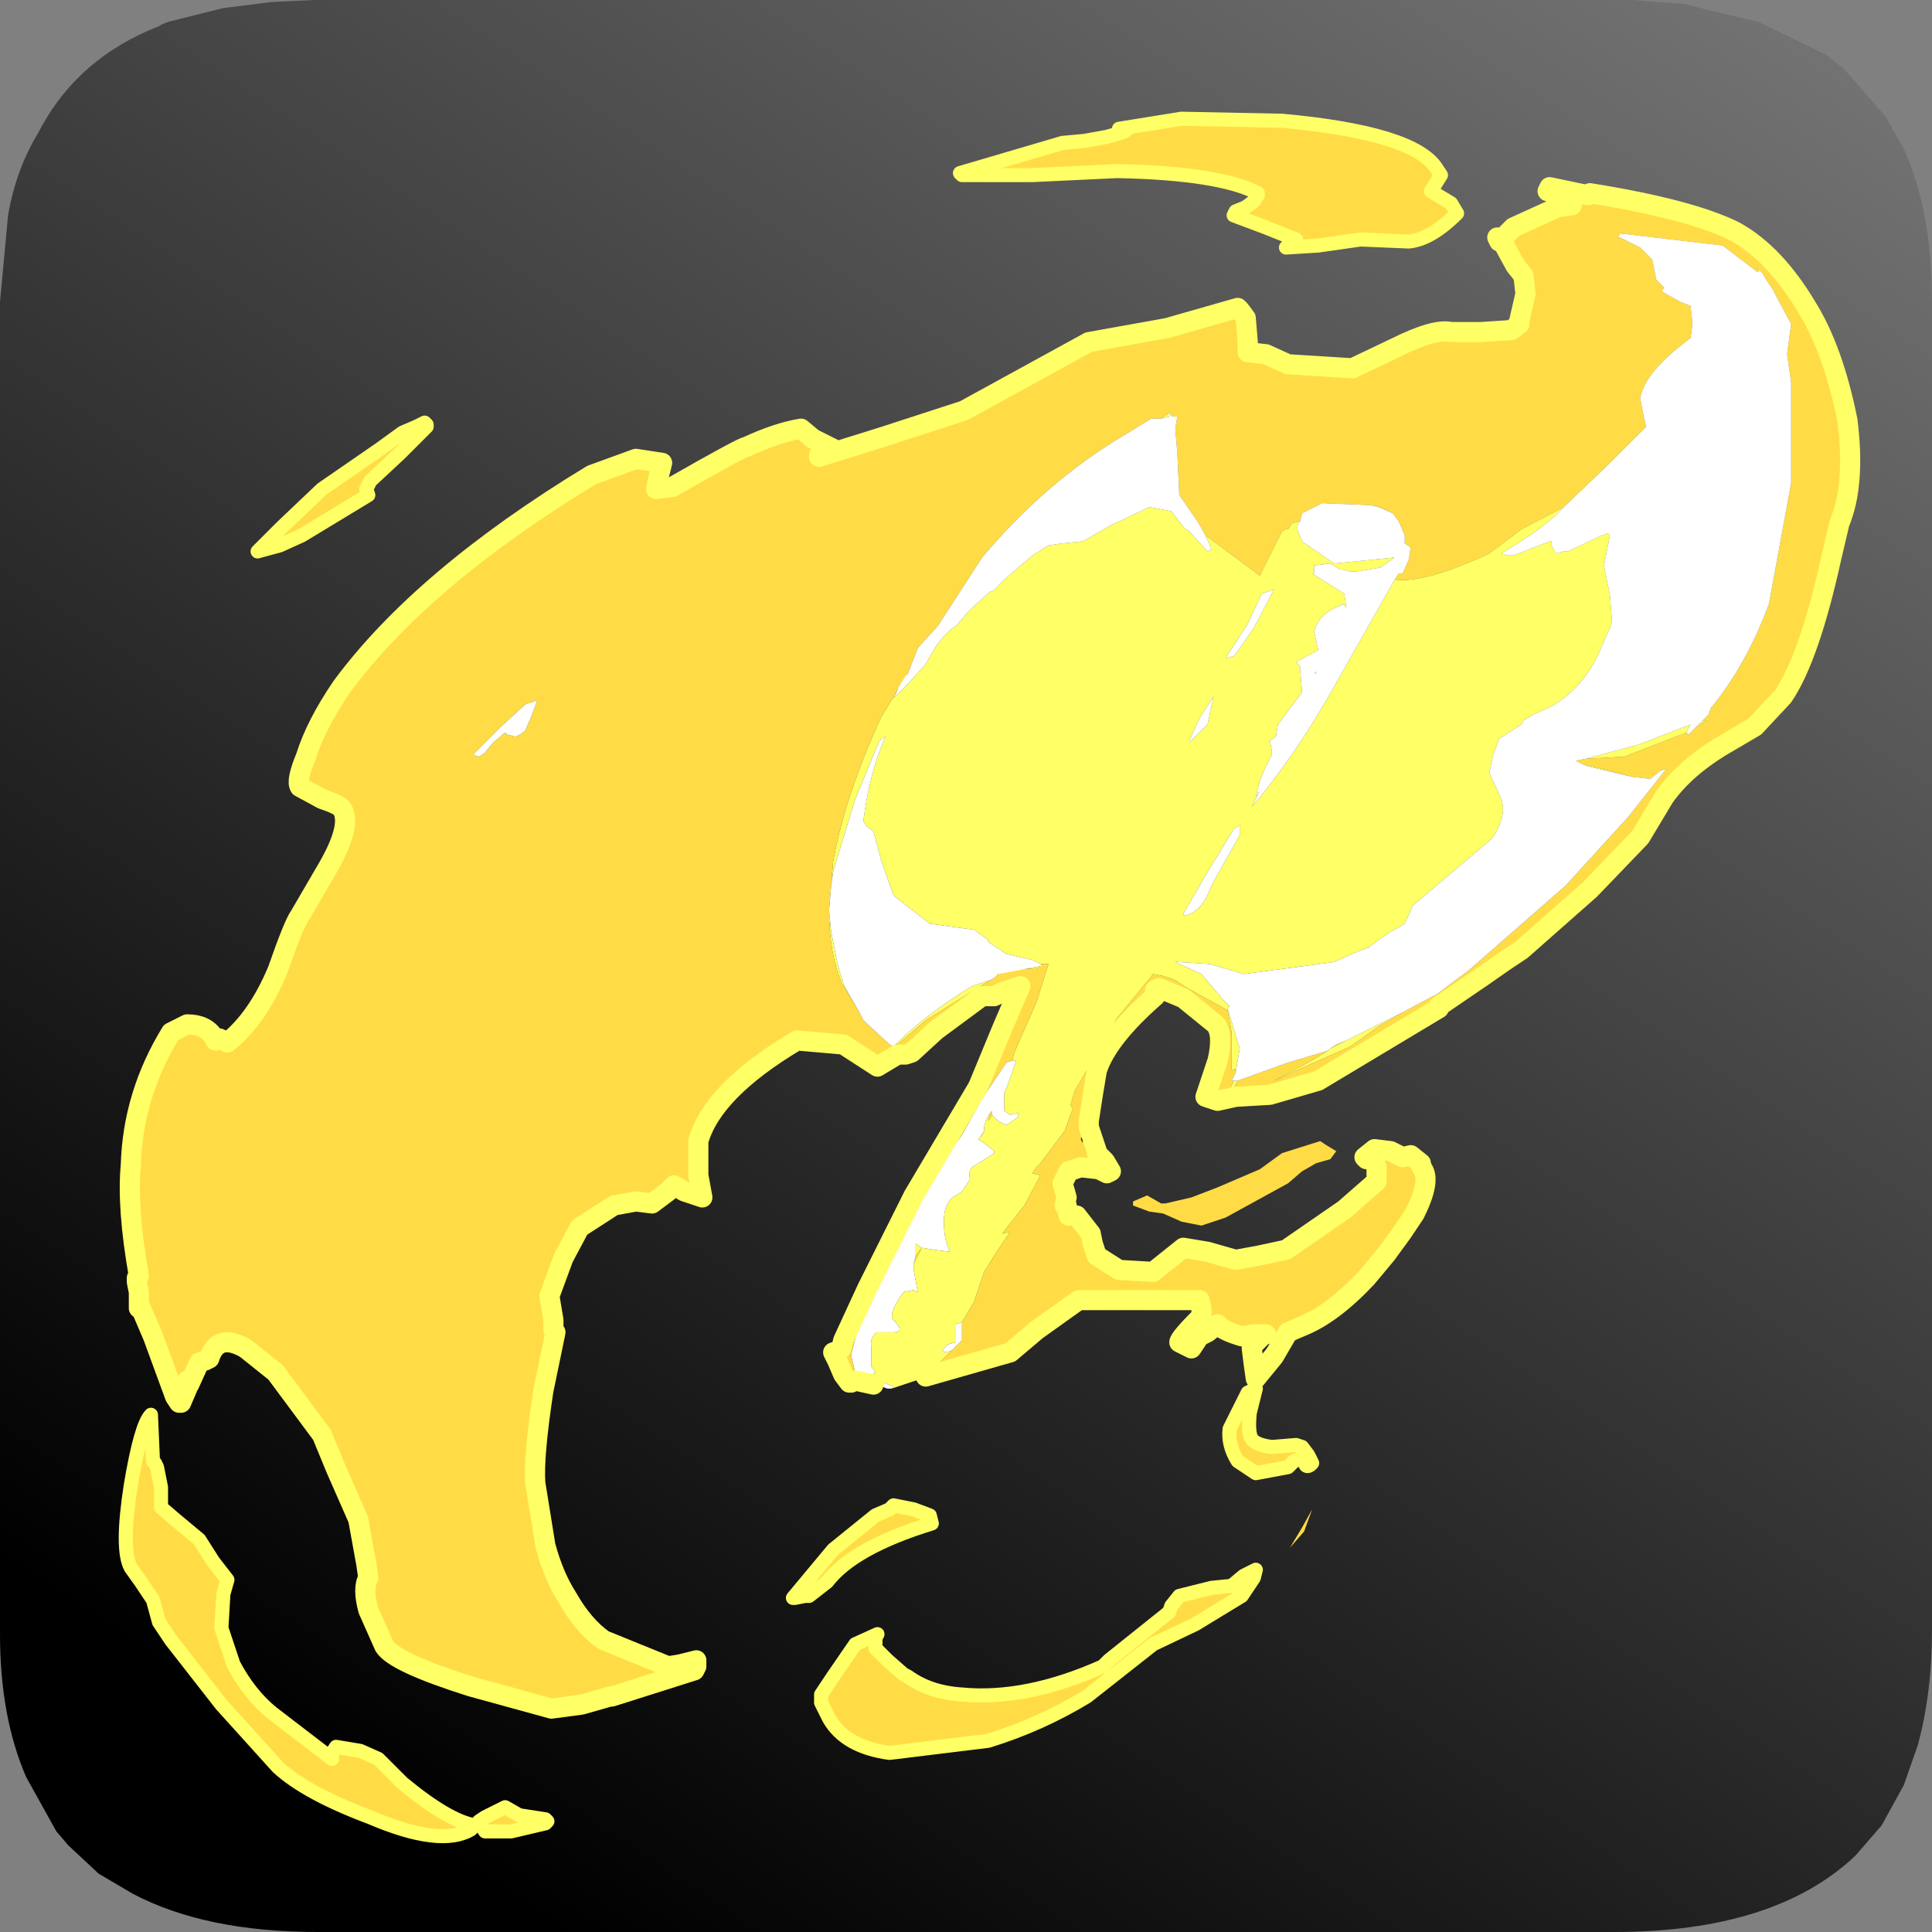 <?xml version="1.0" encoding="UTF-8" standalone="no"?>
<svg xmlns:ffdec="https://www.free-decompiler.com/flash" xmlns:xlink="http://www.w3.org/1999/xlink" ffdec:objectType="frame" height="48.0px" width="48.0px" xmlns="http://www.w3.org/2000/svg">
  <rect width="100%" height="100%" fill="#808080" stroke="none"/>
  <g transform="matrix(1.0, 0.0, 0.0, 1.0, 0.0, 0.0)">
    <use ffdec:characterId="2342" height="48.0" transform="matrix(1.0, 0.0, 0.0, 1.0, 0.0, 0.0)" width="48.0" xlink:href="#shape0"/>
  </g>
  <defs>
    <g id="shape0" transform="matrix(1.0, 0.0, 0.0, 1.0, 0.0, 0.0)">
      <path d="M46.85 2.9 L47.3 3.7 Q48.0 5.25 48.0 7.5 L48.0 40.5 Q48.0 42.05 47.65 43.35 L47.3 44.35 46.75 45.35 46.1 46.1 Q44.1 48.0 40.1 48.0 L7.9 48.0 Q5.1 48.0 3.3 47.05 L2.45 46.55 1.7 45.85 1.4 45.5 0.65 44.15 Q0.0 42.65 0.0 40.6 L0.0 40.5 0.0 7.5 0.2 5.35 Q0.4 4.2 0.95 3.3 1.9 1.45 3.95 0.65 4.1 0.55 4.35 0.5 L4.75 0.4 5.55 0.2 6.75 0.05 7.8 0.0 7.9 0.0 18.3 0.0 18.6 0.0 40.1 0.0 40.55 0.0 41.85 0.1 42.25 0.2 43.7 0.55 45.35 1.35 45.8 1.7 46.85 2.9" fill="url(#gradient0)" fill-rule="evenodd" stroke="none"/>
      <path d="M42.3 17.9 L42.45 17.75 42.5 17.6 Q43.4 16.5 43.95 15.0 L44.5 12.0 44.5 9.5 44.4 8.8 44.5 8.05 44.15 7.4 44.05 7.2 43.85 6.9 43.8 6.8 43.7 6.7 43.7 6.75 43.65 6.65 43.65 6.75 42.8 6.1 40.25 5.8 40.2 5.9 40.25 5.9 40.75 6.15 41.05 6.45 41.1 6.7 41.15 6.95 41.35 7.15 41.3 7.2 41.3 7.25 41.75 7.5 42.0 7.6 42.05 8.05 42.0 8.4 Q40.85 9.25 40.75 9.9 L40.85 10.4 40.9 10.6 40.7 10.8 39.95 11.55 38.85 12.6 37.8 13.15 37.0 13.75 Q35.4 14.5 34.65 14.4 L34.75 14.25 34.85 14.25 35.0 13.9 35.05 13.6 34.9 13.5 34.9 13.3 34.75 12.95 34.6 12.75 34.3 12.6 34.25 12.6 34.05 12.55 32.85 12.5 32.35 12.75 32.3 12.95 32.1 13.0 32.0 13.15 31.95 13.15 31.85 13.2 31.75 13.4 31.5 13.9 31.3 14.3 29.95 13.3 29.75 12.95 29.3 12.3 29.25 11.25 29.2 10.65 29.25 10.35 29.15 10.35 29.05 10.25 28.85 10.4 28.8 10.4 28.6 10.4 27.95 10.8 Q26.0 11.95 24.4 13.85 L23.3 15.55 22.8 16.1 22.55 16.75 22.3 17.1 22.3 17.15 21.9 17.8 Q21.0 19.75 20.7 21.4 L20.65 22.0 20.6 22.6 20.6 22.65 Q20.6 23.65 20.9 24.4 L21.35 25.15 21.45 25.35 22.1 25.95 22.2 26.0 22.25 25.95 22.3 25.95 22.65 25.65 23.0 25.35 24.6 24.35 24.7 24.3 24.8 24.2 25.0 24.1 25.8 24.05 25.85 24.0 25.9 24.0 25.85 23.95 26.05 23.95 25.75 24.9 25.2 26.15 25.15 26.35 25.0 26.4 24.4 27.3 23.9 28.2 23.35 28.95 22.75 30.0 21.7 31.95 21.3 33.05 21.15 33.65 21.15 33.7 21.25 34.1 21.4 34.3 21.5 34.3 21.55 34.25 21.7 34.4 21.25 34.3 21.15 34.35 21.1 34.35 20.95 34.15 20.8 33.8 20.7 33.6 20.85 33.55 20.9 33.5 20.95 33.3 21.55 32.0 22.15 30.8 22.7 29.7 24.3 27.0 24.9 25.55 25.35 24.5 24.9 24.65 24.7 24.75 24.4 24.75 23.25 25.6 22.65 26.15 22.5 26.2 22.3 26.2 21.8 26.5 20.95 25.95 19.8 25.85 Q17.7 27.1 17.35 28.35 L17.35 29.2 17.45 29.75 17.0 29.6 16.75 29.45 16.6 29.6 16.2 29.9 15.8 29.85 15.25 29.95 14.4 30.5 14.0 31.25 13.65 32.2 13.75 32.8 13.75 33.05 13.8 33.1 13.5 34.55 Q13.25 36.2 13.3 36.85 L13.55 38.4 Q13.75 39.15 14.1 39.7 14.5 40.4 15.0 40.75 L16.6 41.4 16.9 41.35 17.3 41.25 17.3 41.3 17.3 41.35 16.95 41.55 17.3 41.4 17.25 41.5 15.2 42.15 15.15 42.15 14.45 42.35 13.7 42.45 11.7 41.9 Q9.8 41.3 9.55 40.9 L9.15 40.0 Q9.0 39.45 9.15 39.2 L9.1 38.85 8.9 37.75 8.35 36.5 8.0 35.65 6.85 34.1 6.1 33.5 Q5.4 33.1 5.2 33.75 L5.1 33.8 4.95 33.85 4.7 34.4 4.65 34.3 4.65 34.5 4.5 34.85 4.45 34.85 4.35 34.7 3.8 33.2 3.5 32.5 3.45 32.5 3.45 32.1 3.4 31.85 3.4 31.75 3.45 31.7 Q3.15 30.0 3.25 28.95 3.3 27.2 4.25 25.65 L4.65 25.45 Q5.1 25.45 5.3 25.75 L5.35 25.85 5.45 25.8 5.65 25.9 Q6.4 25.3 6.9 24.1 7.3 22.95 7.45 22.75 L8.15 21.55 Q8.75 20.5 8.5 20.1 8.45 20.0 8.0 19.85 L7.45 19.55 Q7.35 19.4 7.6 18.8 7.85 18.0 8.5 17.05 10.5 14.35 14.7 11.8 L15.8 11.4 16.45 11.5 16.35 11.9 16.3 12.15 16.7 12.1 Q18.45 11.1 18.55 11.1 19.3 10.75 19.9 10.65 L20.2 10.9 20.7 11.15 20.4 11.3 20.35 11.3 20.35 11.35 21.95 10.85 23.95 10.2 27.05 8.5 29.0 8.15 30.75 7.65 30.8 7.7 30.95 7.9 31.0 8.5 31.0 8.75 31.45 8.8 32.0 9.05 33.6 9.15 34.65 8.65 Q35.65 8.15 36.05 8.25 L36.8 8.25 37.55 8.2 37.75 8.05 37.75 7.95 37.9 7.3 37.85 6.85 37.65 6.6 37.35 6.05 37.25 6.0 37.2 5.9 37.3 5.95 37.6 5.65 38.7 5.15 39.05 5.1 38.95 5.0 38.75 4.85 38.45 4.75 38.5 4.65 39.45 4.85 39.5 4.8 Q42.0 5.2 43.1 5.75 44.1 6.3 44.9 7.65 45.55 8.7 45.9 10.45 46.1 12.05 45.7 13.0 L45.5 13.85 Q44.95 16.35 44.3 17.3 L43.6 18.05 42.75 18.55 Q41.85 19.1 41.35 19.8 L40.75 20.8 39.5 22.1 37.8 23.6 37.35 23.9 36.85 24.25 35.75 25.0 35.75 25.05 32.75 26.85 31.55 27.2 30.7 27.25 30.25 27.35 29.95 27.25 30.25 26.35 Q30.4 25.7 30.2 25.45 L29.4 24.8 28.8 24.55 28.7 24.6 28.7 24.75 Q27.5 25.8 27.25 26.6 L27.15 27.2 27.05 27.85 27.05 28.0 27.25 28.6 27.25 28.65 27.45 28.85 27.6 29.1 27.5 29.15 27.3 29.05 26.85 29.0 26.55 29.1 26.4 29.4 26.5 29.75 26.45 29.95 26.5 29.95 26.55 30.2 26.75 30.2 27.1 30.65 27.15 30.9 27.25 31.2 27.8 31.55 28.65 31.6 29.4 31.0 30.0 31.1 30.7 31.3 31.25 31.2 31.95 31.05 33.4 30.05 34.2 29.35 34.2 29.0 Q34.15 28.8 33.95 28.8 L33.9 28.75 34.15 28.55 34.55 28.6 34.85 28.75 35.05 28.7 35.3 28.9 35.3 28.95 35.35 29.05 Q35.55 29.35 35.15 30.15 L34.85 30.6 34.45 31.15 33.95 31.75 Q33.1 32.65 32.35 32.95 L32.0 33.1 31.65 33.7 31.2 34.25 31.15 33.9 31.1 33.5 31.1 33.45 31.35 33.2 31.45 33.15 31.15 33.15 30.85 33.2 Q30.35 33.05 30.25 32.9 L30.0 33.1 29.8 33.2 29.6 33.5 29.3 33.35 Q29.3 33.25 29.85 32.7 L29.85 32.5 29.8 32.3 28.25 32.3 26.8 32.3 25.75 33.05 25.1 33.6 23.0 34.2 23.65 33.55 23.9 33.3 23.9 32.85 24.2 32.35 24.45 31.6 24.7 31.2 25.1 30.6 24.9 30.65 25.45 29.95 25.85 29.2 25.65 29.15 25.75 29.0 25.85 28.9 26.45 28.1 26.65 27.55 26.6 27.45 26.7 27.1 26.85 26.85 27.75 25.3 28.65 24.2 28.9 24.25 29.2 24.35 29.5 24.55 30.5 25.1 30.6 25.65 30.6 26.6 30.7 26.55 30.7 26.65 30.6 26.85 30.65 26.85 30.5 27.2 30.55 27.25 30.75 26.85 32.0 26.4 33.0 26.1 Q32.35 26.5 31.65 26.85 31.9 26.75 32.2 26.6 L33.55 26.0 34.25 25.5 34.85 25.15 35.6 24.75 35.7 24.7 36.5 24.1 38.9 22.0 40.45 20.3 41.4 19.1 41.25 19.15 41.0 19.35 40.55 19.3 39.6 19.05 39.35 19.0 39.15 18.9 39.4 18.85 40.35 18.8 41.9 18.2 41.95 18.25 42.1 18.1 42.3 17.95 42.4 17.9 42.3 17.9 M35.8 4.35 L35.55 4.75 36.05 5.05 36.2 5.3 Q35.55 5.95 35.0 6.0 L33.8 5.95 32.75 6.1 31.95 6.15 32.2 5.95 31.45 5.65 30.65 5.35 30.7 5.25 30.95 5.15 31.15 5.0 31.25 4.85 31.25 4.8 Q30.3 4.3 27.75 4.25 L25.65 4.35 23.9 4.35 23.85 4.3 26.4 3.55 26.95 3.5 27.5 3.4 27.85 3.3 Q28.15 3.2 27.8 3.2 L29.35 2.95 31.85 3.0 Q35.15 3.3 35.7 4.2 L35.8 4.35 M10.55 10.5 L10.6 10.55 10.6 10.6 9.95 11.25 9.2 11.95 9.1 12.15 9.15 12.3 7.5 13.3 6.95 13.55 6.4 13.7 7.0 13.1 8.0 12.15 9.45 11.15 10.0 10.75 10.35 10.6 10.55 10.5 M12.55 18.2 L12.6 18.25 12.8 18.3 Q12.95 18.25 13.05 18.15 L13.2 17.8 13.35 17.4 13.05 17.5 12.45 18.05 11.75 18.75 11.9 18.8 12.05 18.7 12.25 18.45 12.55 18.2 M4.0 36.95 L4.0 37.45 4.35 37.75 4.95 38.25 5.3 38.8 5.65 39.25 5.55 39.6 5.5 40.45 5.65 40.9 5.8 41.35 Q6.2 42.1 6.75 42.55 L8.25 43.7 8.25 43.55 8.35 43.4 8.95 43.5 9.4 43.7 10.0 44.3 Q11.15 45.25 11.8 45.35 L11.7 45.45 Q10.95 45.9 9.2 45.15 7.6 44.55 6.9 43.9 L5.5 42.35 4.25 40.75 3.95 40.3 3.8 39.75 3.5 39.3 3.25 38.95 Q3.0 38.5 3.25 36.9 3.5 35.4 3.75 35.15 L3.8 36.3 3.85 36.35 3.9 36.45 4.0 36.95 M19.7 39.7 L20.7 38.5 21.75 37.65 22.1 37.5 22.2 37.4 22.7 37.5 23.1 37.65 23.15 37.85 Q21.2 38.45 20.55 39.3 L20.1 39.65 20.0 39.65 19.75 39.7 19.7 39.7 M13.55 45.2 L13.6 45.25 13.55 45.3 12.7 45.5 12.05 45.5 11.9 45.25 12.05 45.15 12.55 44.9 12.9 45.1 13.55 45.2 M33.45 25.85 L33.05 26.05 33.2 25.95 33.45 25.85 M30.9 27.15 L30.95 27.2 31.0 27.2 30.9 27.15 M30.45 30.25 L29.85 30.45 29.35 30.35 28.9 30.15 28.55 30.1 28.15 29.95 28.15 29.85 28.5 29.7 28.85 29.9 28.95 29.9 29.6 29.75 30.25 29.5 31.3 29.05 31.85 28.65 32.8 28.35 32.95 28.45 33.2 28.6 33.05 28.8 32.7 28.9 32.35 29.1 32.0 29.4 30.45 30.25 M31.35 33.65 L31.6 33.35 31.65 33.15 31.4 33.45 31.2 33.75 31.25 33.85 31.35 33.65 M31.2 34.5 L31.05 35.1 Q31.0 35.6 31.1 35.75 31.2 35.9 31.6 35.95 L32.2 35.9 32.35 35.95 32.5 36.15 32.6 36.35 32.55 36.4 Q32.4 36.5 32.4 36.2 L32.15 36.3 32.0 36.45 31.2 36.6 30.75 36.3 Q30.5 35.9 30.55 35.5 L31.0 34.6 31.2 34.5 M26.9 28.2 L26.85 28.3 26.9 28.4 26.9 28.2 M24.65 27.7 L24.55 27.85 24.6 27.65 24.65 27.6 24.65 27.7 M24.45 28.1 L24.55 27.9 24.4 28.2 24.35 28.25 24.45 28.1 M22.9 31.0 L22.7 31.4 22.75 31.2 22.9 31.0 M27.0 42.15 Q25.85 42.85 24.55 43.25 L22.1 43.55 Q21.0 43.4 20.6 42.7 L20.4 42.3 20.4 42.1 20.7 41.65 21.25 40.85 21.8 40.6 21.75 40.7 21.75 40.95 22.05 41.25 22.45 41.6 22.55 41.65 Q23.1 42.05 23.9 42.1 25.5 42.25 27.4 41.4 L27.55 41.25 28.05 40.85 29.05 40.05 29.1 39.9 29.3 39.65 30.1 39.45 30.6 39.4 30.9 39.15 31.2 39.0 31.15 39.2 30.85 39.65 29.7 40.35 28.65 40.85 27.0 42.15 M32.05 38.45 L32.35 37.95 32.6 37.5 32.4 38.05 32.05 38.45" fill="#ffdc45" fill-rule="evenodd" stroke="none"/>
      <path d="M42.3 17.9 L42.4 17.9 42.3 17.95 42.1 18.1 42.3 17.9 M41.9 18.2 L40.35 18.8 39.4 18.85 40.7 18.5 42.0 18.0 41.9 18.2 M39.35 19.0 L39.6 19.05 40.55 19.3 39.5 19.05 39.35 19.0 M34.85 25.15 L34.25 25.5 33.55 26.0 32.2 26.6 Q31.9 26.75 31.65 26.85 32.35 26.5 33.0 26.1 L33.05 26.05 33.45 25.85 34.85 25.15 M30.75 26.85 L30.55 27.25 30.5 27.2 30.65 26.85 30.75 26.85 M30.7 26.65 L30.7 26.55 30.6 26.6 30.6 25.65 30.5 25.1 29.5 24.55 29.2 24.35 28.9 24.25 28.65 24.2 27.75 25.3 26.85 26.85 26.7 27.1 26.6 27.45 26.65 27.55 26.45 28.1 25.85 28.9 25.75 29.0 25.65 29.15 25.85 29.2 25.45 29.95 24.9 30.65 25.1 30.6 24.7 31.2 24.45 31.6 24.2 32.35 23.9 32.85 23.75 32.9 23.75 33.35 23.55 33.4 23.4 33.55 23.5 33.6 23.65 33.55 23.0 34.2 22.9 34.25 22.15 34.5 22.2 34.45 21.7 34.25 21.7 34.4 21.55 34.25 21.6 34.2 21.75 34.1 21.65 33.95 21.65 33.5 Q21.6 33.2 21.8 33.1 L22.2 33.1 Q22.5 33.1 22.2 32.8 22.05 32.65 22.45 32.1 L22.7 32.05 22.8 32.1 22.7 31.55 22.7 31.4 22.9 31.0 23.2 31.05 23.6 31.1 Q23.45 30.8 23.45 30.35 23.45 29.85 23.75 29.7 L23.9 29.6 24.1 29.3 Q24.05 29.1 24.15 29.0 L24.7 28.65 24.7 28.6 24.45 28.4 24.3 28.3 24.35 28.25 24.4 28.2 24.55 27.9 24.45 28.1 24.45 28.0 24.5 27.8 24.6 27.65 24.55 27.85 24.65 27.7 24.8 27.85 25.0 27.95 25.3 27.75 25.3 27.65 25.1 27.7 24.95 27.6 24.95 27.2 24.95 27.15 25.0 27.05 25.25 26.35 25.15 26.35 25.2 26.15 25.75 24.9 26.05 23.95 25.85 23.95 25.65 23.85 25.0 23.7 24.55 23.4 24.55 23.35 24.2 23.1 23.1 22.95 22.2 22.25 21.9 21.4 21.7 20.65 21.55 20.55 21.45 20.4 Q21.6 19.2 22.0 18.3 L21.85 18.4 21.25 19.85 20.7 21.65 20.65 22.0 20.7 21.4 Q21.0 19.75 21.9 17.8 L22.3 17.15 22.2 17.35 22.5 17.05 23.0 16.5 Q23.35 15.8 23.75 15.55 L24.1 15.15 24.6 14.7 24.65 14.7 24.95 14.4 25.65 13.8 26.05 13.55 26.4 13.5 26.9 13.45 27.6 13.05 28.55 12.6 29.1 12.7 29.45 13.15 29.5 13.15 30.0 13.7 30.1 13.65 29.95 13.3 31.3 14.3 31.5 13.9 31.75 13.4 31.85 13.2 31.95 13.15 32.0 13.15 32.1 13.0 32.3 12.95 Q32.2 13.05 32.25 13.2 L32.35 13.45 33.15 14.0 34.65 13.85 34.3 14.1 33.7 14.2 33.55 14.2 33.35 14.15 33.3 14.15 33.05 14.0 32.65 14.05 32.65 14.25 32.6 14.25 33.0 14.5 33.4 14.75 33.45 15.1 33.35 15.0 33.3 15.05 Q32.75 15.25 32.65 15.7 L32.75 16.15 32.2 16.45 32.3 16.55 32.3 16.6 32.35 17.2 31.75 18.0 31.7 18.3 31.55 18.4 31.6 18.65 31.6 18.75 31.4 19.15 31.3 19.4 31.2 19.8 31.3 19.65 31.1 20.05 Q32.2 18.75 33.15 17.05 L34.65 14.4 Q35.4 14.5 37.0 13.75 L37.8 13.15 38.85 12.6 38.8 12.65 Q38.4 13.1 37.3 13.75 L37.45 13.8 37.6 13.8 38.5 13.45 38.55 13.45 38.55 13.55 38.65 13.75 38.85 13.7 38.95 13.7 39.8 13.3 39.95 13.25 40.0 13.3 39.85 14.05 40.0 14.8 40.05 15.45 40.0 15.6 39.8 16.05 Q39.4 17.05 38.55 17.55 L38.1 17.75 37.85 17.9 37.8 18.0 37.25 18.35 37.1 18.75 37.0 19.2 37.3 19.85 Q37.45 20.3 37.05 20.85 L35.1 22.5 34.9 22.95 34.55 23.15 Q34.1 23.45 34.0 23.55 33.9 23.55 33.15 23.9 L30.9 24.2 30.05 23.95 29.25 23.9 29.2 23.9 29.85 24.2 30.4 24.85 30.55 25.0 30.5 25.05 30.8 26.05 30.7 26.65 M21.15 33.65 L21.3 33.05 21.2 33.45 21.15 33.65 M25.85 24.0 L25.8 24.05 25.0 24.1 24.8 24.2 25.85 24.0 M24.6 24.35 L23.0 25.35 22.65 25.65 22.3 25.95 22.25 25.95 Q23.0 25.2 24.15 24.5 L24.6 24.35 M21.35 25.15 L20.9 24.4 Q20.6 23.65 20.6 22.65 L20.65 23.15 20.8 23.9 20.85 24.1 20.95 24.4 20.95 24.45 21.35 25.15 M22.3 17.1 L22.55 16.75 22.5 16.8 22.3 17.1 M28.85 10.4 L29.05 10.25 29.15 10.35 29.1 10.35 Q29.05 10.25 29.0 10.3 L29.05 10.35 28.85 10.4 M34.25 12.6 L34.3 12.6 34.6 12.75 34.25 12.6 M43.65 6.75 L43.65 6.65 43.7 6.75 43.65 6.75 M29.8 17.85 L29.55 18.4 29.55 18.45 30.0 18.0 30.15 17.3 29.8 17.85 M32.7 16.7 L32.7 16.75 32.65 16.7 32.7 16.7 M31.65 14.65 L31.35 14.75 31.0 15.5 30.45 16.35 30.65 16.3 30.7 16.25 31.15 15.6 31.65 14.65 M29.4 22.7 L29.4 22.75 Q29.85 22.7 30.1 22.0 L30.8 20.75 30.8 20.5 30.65 20.6 29.95 21.75 29.4 22.7 M22.75 31.2 L22.75 31.1 22.75 30.95 22.75 30.9 22.9 31.0 22.75 31.2" fill="#ffff66" fill-rule="evenodd" stroke="none"/>
      <path d="M43.7 6.75 L43.7 6.7 43.8 6.8 43.85 6.9 44.05 7.2 44.15 7.4 44.5 8.05 44.4 8.8 44.5 9.5 44.5 12.0 43.95 15.0 Q43.4 16.5 42.5 17.6 L42.45 17.75 42.3 17.9 42.1 18.1 41.95 18.25 41.9 18.2 42.0 18.0 40.7 18.5 39.4 18.85 39.15 18.9 39.35 19.0 39.5 19.05 40.55 19.3 41.0 19.35 41.25 19.15 41.4 19.1 40.45 20.3 38.9 22.0 36.5 24.1 35.7 24.7 35.6 24.75 34.85 25.15 33.45 25.85 33.2 25.95 33.05 26.05 33.0 26.1 32.0 26.4 30.75 26.85 30.65 26.85 30.6 26.85 30.7 26.65 30.8 26.05 30.5 25.05 30.55 25.0 30.4 24.85 29.85 24.2 29.2 23.9 29.25 23.9 30.05 23.95 30.9 24.2 33.15 23.9 Q33.9 23.55 34.0 23.55 34.1 23.45 34.55 23.15 L34.9 22.95 35.1 22.5 37.05 20.85 Q37.45 20.3 37.3 19.85 L37.0 19.2 37.1 18.75 37.25 18.35 37.8 18.0 37.85 17.9 38.1 17.75 38.55 17.55 Q39.4 17.05 39.8 16.05 L40.0 15.6 40.05 15.45 40.0 14.8 39.85 14.05 40.0 13.3 39.95 13.25 39.8 13.3 38.95 13.7 38.85 13.7 38.65 13.75 38.55 13.55 38.55 13.45 38.5 13.45 37.6 13.8 37.45 13.8 37.3 13.75 Q38.4 13.1 38.8 12.65 L38.85 12.6 39.95 11.55 40.7 10.8 40.9 10.6 40.85 10.4 40.75 9.9 Q40.85 9.25 42.0 8.4 L42.05 8.05 42.0 7.6 41.75 7.5 41.3 7.25 41.3 7.2 41.35 7.15 41.15 6.95 41.1 6.7 41.05 6.45 40.75 6.15 40.25 5.9 40.2 5.9 40.25 5.8 42.8 6.1 43.65 6.75 43.7 6.75 M23.9 32.85 L23.9 33.3 23.65 33.55 23.5 33.6 23.4 33.55 23.55 33.4 23.75 33.35 23.75 32.9 23.9 32.85 M21.55 34.25 L21.5 34.3 21.4 34.3 21.25 34.1 21.15 33.7 21.15 33.65 21.2 33.45 21.3 33.05 21.7 31.95 22.75 30.0 23.35 28.95 23.9 28.2 24.4 27.3 25.0 26.4 25.15 26.35 25.25 26.35 25.0 27.05 24.95 27.15 24.95 27.2 24.95 27.6 25.1 27.7 25.3 27.65 25.3 27.75 25.0 27.95 24.8 27.85 24.65 27.7 24.65 27.6 24.6 27.65 24.5 27.8 24.45 28.0 24.45 28.1 24.35 28.25 24.3 28.3 24.45 28.4 24.7 28.6 24.7 28.65 24.15 29.0 Q24.05 29.1 24.1 29.3 L23.9 29.6 23.75 29.7 Q23.45 29.85 23.45 30.35 23.45 30.8 23.6 31.1 L23.2 31.05 22.9 31.0 22.75 30.9 22.75 30.95 22.75 31.1 22.75 31.2 22.7 31.4 22.7 31.55 22.8 32.1 22.7 32.05 22.45 32.1 Q22.05 32.65 22.2 32.8 22.5 33.1 22.2 33.1 L21.8 33.1 Q21.6 33.2 21.65 33.5 L21.65 33.95 21.75 34.1 21.6 34.2 21.55 34.25 M25.85 23.95 L25.9 24.0 25.85 24.0 24.8 24.2 24.7 24.3 24.6 24.35 24.15 24.5 Q23.0 25.2 22.25 25.95 L22.2 26.0 22.1 25.95 21.45 25.35 21.35 25.15 20.95 24.45 20.95 24.4 20.85 24.1 20.8 23.9 20.65 23.15 20.6 22.65 20.6 22.6 20.65 22.0 20.7 21.65 21.25 19.85 21.85 18.4 22.0 18.3 Q21.6 19.2 21.45 20.4 L21.55 20.55 21.7 20.65 21.9 21.4 22.2 22.25 23.1 22.95 24.2 23.1 24.55 23.35 24.55 23.4 25.0 23.7 25.65 23.85 25.85 23.95 M22.3 17.15 L22.3 17.1 22.5 16.8 22.55 16.75 22.8 16.1 23.3 15.55 24.4 13.85 Q26.0 11.95 27.95 10.8 L28.6 10.4 28.8 10.4 28.85 10.4 29.05 10.35 29.0 10.3 Q29.05 10.25 29.1 10.35 L29.15 10.35 29.25 10.35 29.2 10.65 29.25 11.25 29.3 12.3 29.75 12.95 29.95 13.3 30.1 13.65 30.0 13.7 29.5 13.15 29.45 13.15 29.1 12.7 28.55 12.6 27.6 13.05 26.9 13.45 26.4 13.5 26.05 13.55 25.65 13.8 24.95 14.4 24.65 14.7 24.6 14.7 24.1 15.15 23.75 15.55 Q23.35 15.8 23.0 16.5 L22.5 17.05 22.2 17.35 22.3 17.15 M32.3 12.95 L32.35 12.75 32.85 12.5 34.05 12.55 34.25 12.6 34.6 12.75 34.75 12.95 34.9 13.3 34.9 13.5 35.05 13.6 35.0 13.9 34.85 14.25 34.75 14.25 34.65 14.4 33.15 17.05 Q32.2 18.75 31.1 20.05 L31.3 19.65 31.2 19.8 31.3 19.4 31.4 19.15 31.6 18.75 31.6 18.65 31.55 18.4 31.7 18.3 31.75 18.0 32.35 17.2 32.3 16.6 32.3 16.55 32.2 16.45 32.75 16.15 32.65 15.7 Q32.75 15.25 33.3 15.05 L33.35 15.0 33.45 15.1 33.4 14.75 33.0 14.5 32.6 14.25 32.65 14.25 32.65 14.05 33.05 14.0 33.3 14.15 33.35 14.15 33.55 14.2 33.7 14.2 34.3 14.1 34.65 13.85 33.15 14.0 32.35 13.45 32.25 13.2 Q32.2 13.05 32.3 12.95 M29.8 17.85 L30.15 17.3 30.0 18.0 29.55 18.45 29.55 18.4 29.8 17.85 M29.4 22.7 L29.95 21.75 30.65 20.6 30.8 20.5 30.8 20.75 30.1 22.0 Q29.85 22.7 29.4 22.75 L29.4 22.7 M31.65 14.65 L31.15 15.6 30.7 16.25 30.65 16.3 30.45 16.35 31.0 15.5 31.35 14.75 31.65 14.65 M32.7 16.7 L32.65 16.7 32.7 16.75 32.7 16.7 M12.55 18.2 L12.25 18.45 12.05 18.7 11.9 18.8 11.75 18.75 12.45 18.05 13.05 17.5 13.35 17.4 13.2 17.8 13.05 18.15 Q12.95 18.25 12.8 18.3 L12.6 18.25 12.55 18.2 M21.7 34.4 L21.7 34.25 22.2 34.45 22.15 34.5 22.1 34.5 22.05 34.5 21.75 34.4 21.7 34.4" fill="#ffffff" fill-rule="evenodd" stroke="none"/>
      <path d="M23.0 34.2 L25.1 33.6 25.75 33.05 26.8 32.3 28.25 32.3 29.8 32.3 29.85 32.5 29.85 32.7 Q29.3 33.25 29.3 33.35 L29.6 33.5 29.8 33.2 30.0 33.1 30.25 32.9 Q30.35 33.05 30.85 33.2 L31.15 33.15 31.45 33.15 31.35 33.2 31.1 33.45 31.1 33.5 31.15 33.9 31.2 34.25 31.65 33.7 32.0 33.1 32.35 32.95 Q33.1 32.65 33.95 31.75 L34.45 31.15 34.85 30.6 35.15 30.15 Q35.55 29.35 35.35 29.05 L35.3 28.95 35.3 28.9 35.05 28.7 34.85 28.75 34.55 28.6 34.15 28.55 33.9 28.75 33.95 28.8 Q34.15 28.8 34.2 29.0 L34.2 29.35 33.4 30.05 31.95 31.05 31.25 31.2 30.7 31.3 30.0 31.1 29.4 31.0 28.65 31.6 27.8 31.55 27.25 31.2 27.15 30.9 27.1 30.65 26.75 30.2 26.55 30.2 26.5 29.95 26.45 29.95 26.5 29.75 26.4 29.4 26.55 29.1 26.85 29.0 27.3 29.05 27.5 29.15 27.6 29.1 27.45 28.85 27.25 28.65 27.25 28.6 27.05 28.0 27.05 27.85 27.15 27.2 27.25 26.6 Q27.5 25.8 28.7 24.75 L28.7 24.6 28.8 24.55 29.4 24.8 30.2 25.45 Q30.4 25.7 30.25 26.35 L29.95 27.25 30.25 27.35 30.7 27.25 31.55 27.2 32.75 26.85 35.75 25.05 35.75 25.0 36.85 24.25 37.35 23.9 37.8 23.6 39.5 22.1 40.75 20.8 41.35 19.8 Q41.85 19.1 42.75 18.55 L43.6 18.05 44.3 17.3 Q44.95 16.35 45.5 13.85 L45.7 13.0 Q46.1 12.05 45.9 10.45 45.55 8.7 44.9 7.65 44.1 6.3 43.1 5.75 42.0 5.2 39.5 4.8 L39.45 4.85 38.5 4.65 38.45 4.75 38.75 4.85 38.95 5.0 39.05 5.1 38.7 5.15 37.6 5.65 37.3 5.95 37.2 5.9 37.25 6.0 37.35 6.05 37.65 6.6 37.85 6.85 37.9 7.3 37.75 7.95 37.75 8.05 37.55 8.2 36.8 8.25 36.05 8.25 Q35.65 8.15 34.65 8.65 L33.6 9.15 32.0 9.05 31.45 8.8 31.0 8.75 31.0 8.5 30.95 7.9 30.8 7.7 30.75 7.65 29.0 8.15 27.05 8.5 23.95 10.2 21.95 10.85 20.35 11.35 20.35 11.3 20.4 11.3 20.7 11.15 20.2 10.9 19.9 10.65 Q19.3 10.75 18.55 11.1 18.45 11.1 16.7 12.1 L16.3 12.15 16.35 11.9 16.45 11.5 15.8 11.4 14.7 11.8 Q10.5 14.35 8.5 17.05 7.85 18.0 7.6 18.8 7.35 19.4 7.45 19.55 L8.0 19.85 Q8.45 20.0 8.5 20.1 8.75 20.5 8.15 21.55 L7.45 22.75 Q7.3 22.95 6.9 24.1 6.4 25.3 5.65 25.9 L5.45 25.8 5.35 25.85 5.3 25.75 Q5.1 25.45 4.65 25.45 L4.25 25.65 Q3.3 27.2 3.25 28.95 3.15 30.0 3.45 31.7 L3.4 31.75 3.4 31.85 3.45 32.1 3.45 32.5 3.5 32.5 3.8 33.2 4.35 34.7 4.45 34.85 4.5 34.85 4.65 34.5 4.65 34.3 4.7 34.4 4.95 33.85 5.1 33.8 5.2 33.75 Q5.4 33.1 6.1 33.5 L6.85 34.1 8.0 35.65 8.35 36.5 8.9 37.75 9.1 38.85 9.15 39.2 Q9.0 39.45 9.15 40.0 L9.55 40.9 Q9.8 41.3 11.7 41.9 L13.7 42.45 14.45 42.35 15.15 42.15 15.2 42.15 17.25 41.5 17.3 41.4 16.95 41.55 17.3 41.35 17.3 41.3 17.3 41.25 16.9 41.35 16.6 41.4 15.0 40.75 Q14.5 40.4 14.1 39.7 13.75 39.15 13.55 38.4 L13.3 36.85 Q13.25 36.2 13.5 34.55 L13.8 33.1 13.75 33.05 13.75 32.8 13.65 32.2 14.0 31.25 14.4 30.5 15.25 29.95 15.8 29.85 16.2 29.9 16.6 29.6 16.75 29.45 17.0 29.6 17.45 29.75 17.35 29.2 17.35 28.35 Q17.7 27.1 19.8 25.85 L20.95 25.95 21.8 26.5 22.3 26.2 22.5 26.2 22.65 26.15 23.25 25.6 24.4 24.75 24.7 24.75 24.9 24.65 25.35 24.5 24.9 25.55 24.3 27.0 22.7 29.7 22.15 30.8 21.55 32.0 20.95 33.3 20.9 33.5 20.85 33.55 20.7 33.6 20.8 33.8 20.95 34.15 21.1 34.35 21.15 34.35 21.25 34.3 21.7 34.4" fill="none" stroke="#ffff66" stroke-linecap="round" stroke-linejoin="round" stroke-width="0.5"/>
      <path d="M35.8 4.35 L35.55 4.75 36.05 5.05 36.2 5.3 Q35.55 5.95 35.0 6.0 L33.8 5.95 32.75 6.1 31.95 6.15 32.2 5.95 31.45 5.65 30.65 5.35 30.7 5.25 30.95 5.15 31.15 5.0 31.25 4.85 31.25 4.8 Q30.3 4.3 27.75 4.25 L25.65 4.35 23.9 4.35 23.85 4.3 26.4 3.55 26.95 3.5 27.5 3.4 27.85 3.3 Q28.15 3.2 27.8 3.2 L29.35 2.95 31.85 3.0 Q35.15 3.3 35.7 4.2 L35.8 4.35 M10.55 10.5 L10.6 10.55 10.6 10.6 9.95 11.25 9.2 11.95 9.1 12.15 9.15 12.3 7.5 13.3 6.95 13.55 6.4 13.7 7.0 13.1 8.0 12.15 9.45 11.15 10.0 10.75 10.35 10.6 10.55 10.5 M4.0 36.95 L4.0 37.45 4.35 37.75 4.95 38.25 5.3 38.8 5.65 39.25 5.55 39.6 5.5 40.45 5.65 40.9 5.8 41.35 Q6.2 42.1 6.75 42.55 L8.25 43.7 8.25 43.55 8.35 43.4 8.95 43.5 9.4 43.7 10.0 44.3 Q11.15 45.25 11.8 45.35 L11.7 45.45 Q10.95 45.9 9.2 45.15 7.6 44.55 6.9 43.9 L5.5 42.35 4.25 40.75 3.95 40.3 3.8 39.75 3.5 39.3 3.25 38.95 Q3.0 38.5 3.25 36.9 3.5 35.4 3.75 35.15 L3.8 36.3 3.85 36.35 3.9 36.45 4.0 36.95 M19.7 39.7 L20.7 38.5 21.75 37.65 22.1 37.5 22.2 37.4 22.7 37.5 23.1 37.65 23.15 37.85 Q21.2 38.45 20.55 39.3 L20.1 39.65 20.0 39.65 19.75 39.7 19.7 39.7 M13.55 45.2 L13.6 45.25 13.55 45.3 12.7 45.5 12.05 45.5 11.9 45.25 12.05 45.15 12.55 44.9 12.9 45.1 13.55 45.2 M31.2 34.5 L31.05 35.1 Q31.0 35.6 31.1 35.75 31.2 35.9 31.6 35.95 L32.2 35.9 32.35 35.95 32.5 36.15 32.6 36.35 32.55 36.4 Q32.4 36.5 32.4 36.2 L32.15 36.3 32.0 36.45 31.2 36.6 30.75 36.3 Q30.5 35.9 30.55 35.5 L31.0 34.6 31.2 34.5 M27.0 42.15 Q25.85 42.85 24.55 43.25 L22.1 43.55 Q21.0 43.4 20.6 42.7 L20.4 42.3 20.4 42.1 20.7 41.65 21.25 40.85 21.8 40.6 21.75 40.7 21.75 40.95 22.05 41.25 22.45 41.6 22.55 41.65 Q23.1 42.05 23.9 42.1 25.5 42.25 27.4 41.4 L27.55 41.25 28.05 40.85 29.05 40.05 29.1 39.9 29.3 39.65 30.1 39.45 30.6 39.4 30.9 39.15 31.2 39.0 31.15 39.2 30.85 39.65 29.7 40.35 28.65 40.85 27.0 42.15 Z" fill="none" stroke="#ffff66" stroke-linecap="round" stroke-linejoin="round" stroke-width="0.35"/>
    </g>
    <linearGradient gradientTransform="matrix(0.021, -0.032, 0.024, 0.016, 28.9, 20.2)" gradientUnits="userSpaceOnUse" id="gradient0" spreadMethod="pad" x1="-819.2" x2="819.2">
      <stop offset="0.0" stop-color="#000000"/>
      <stop offset="1.0" stop-color="#000000" stop-opacity="0.0"/>
    </linearGradient>
  </defs>
</svg>
